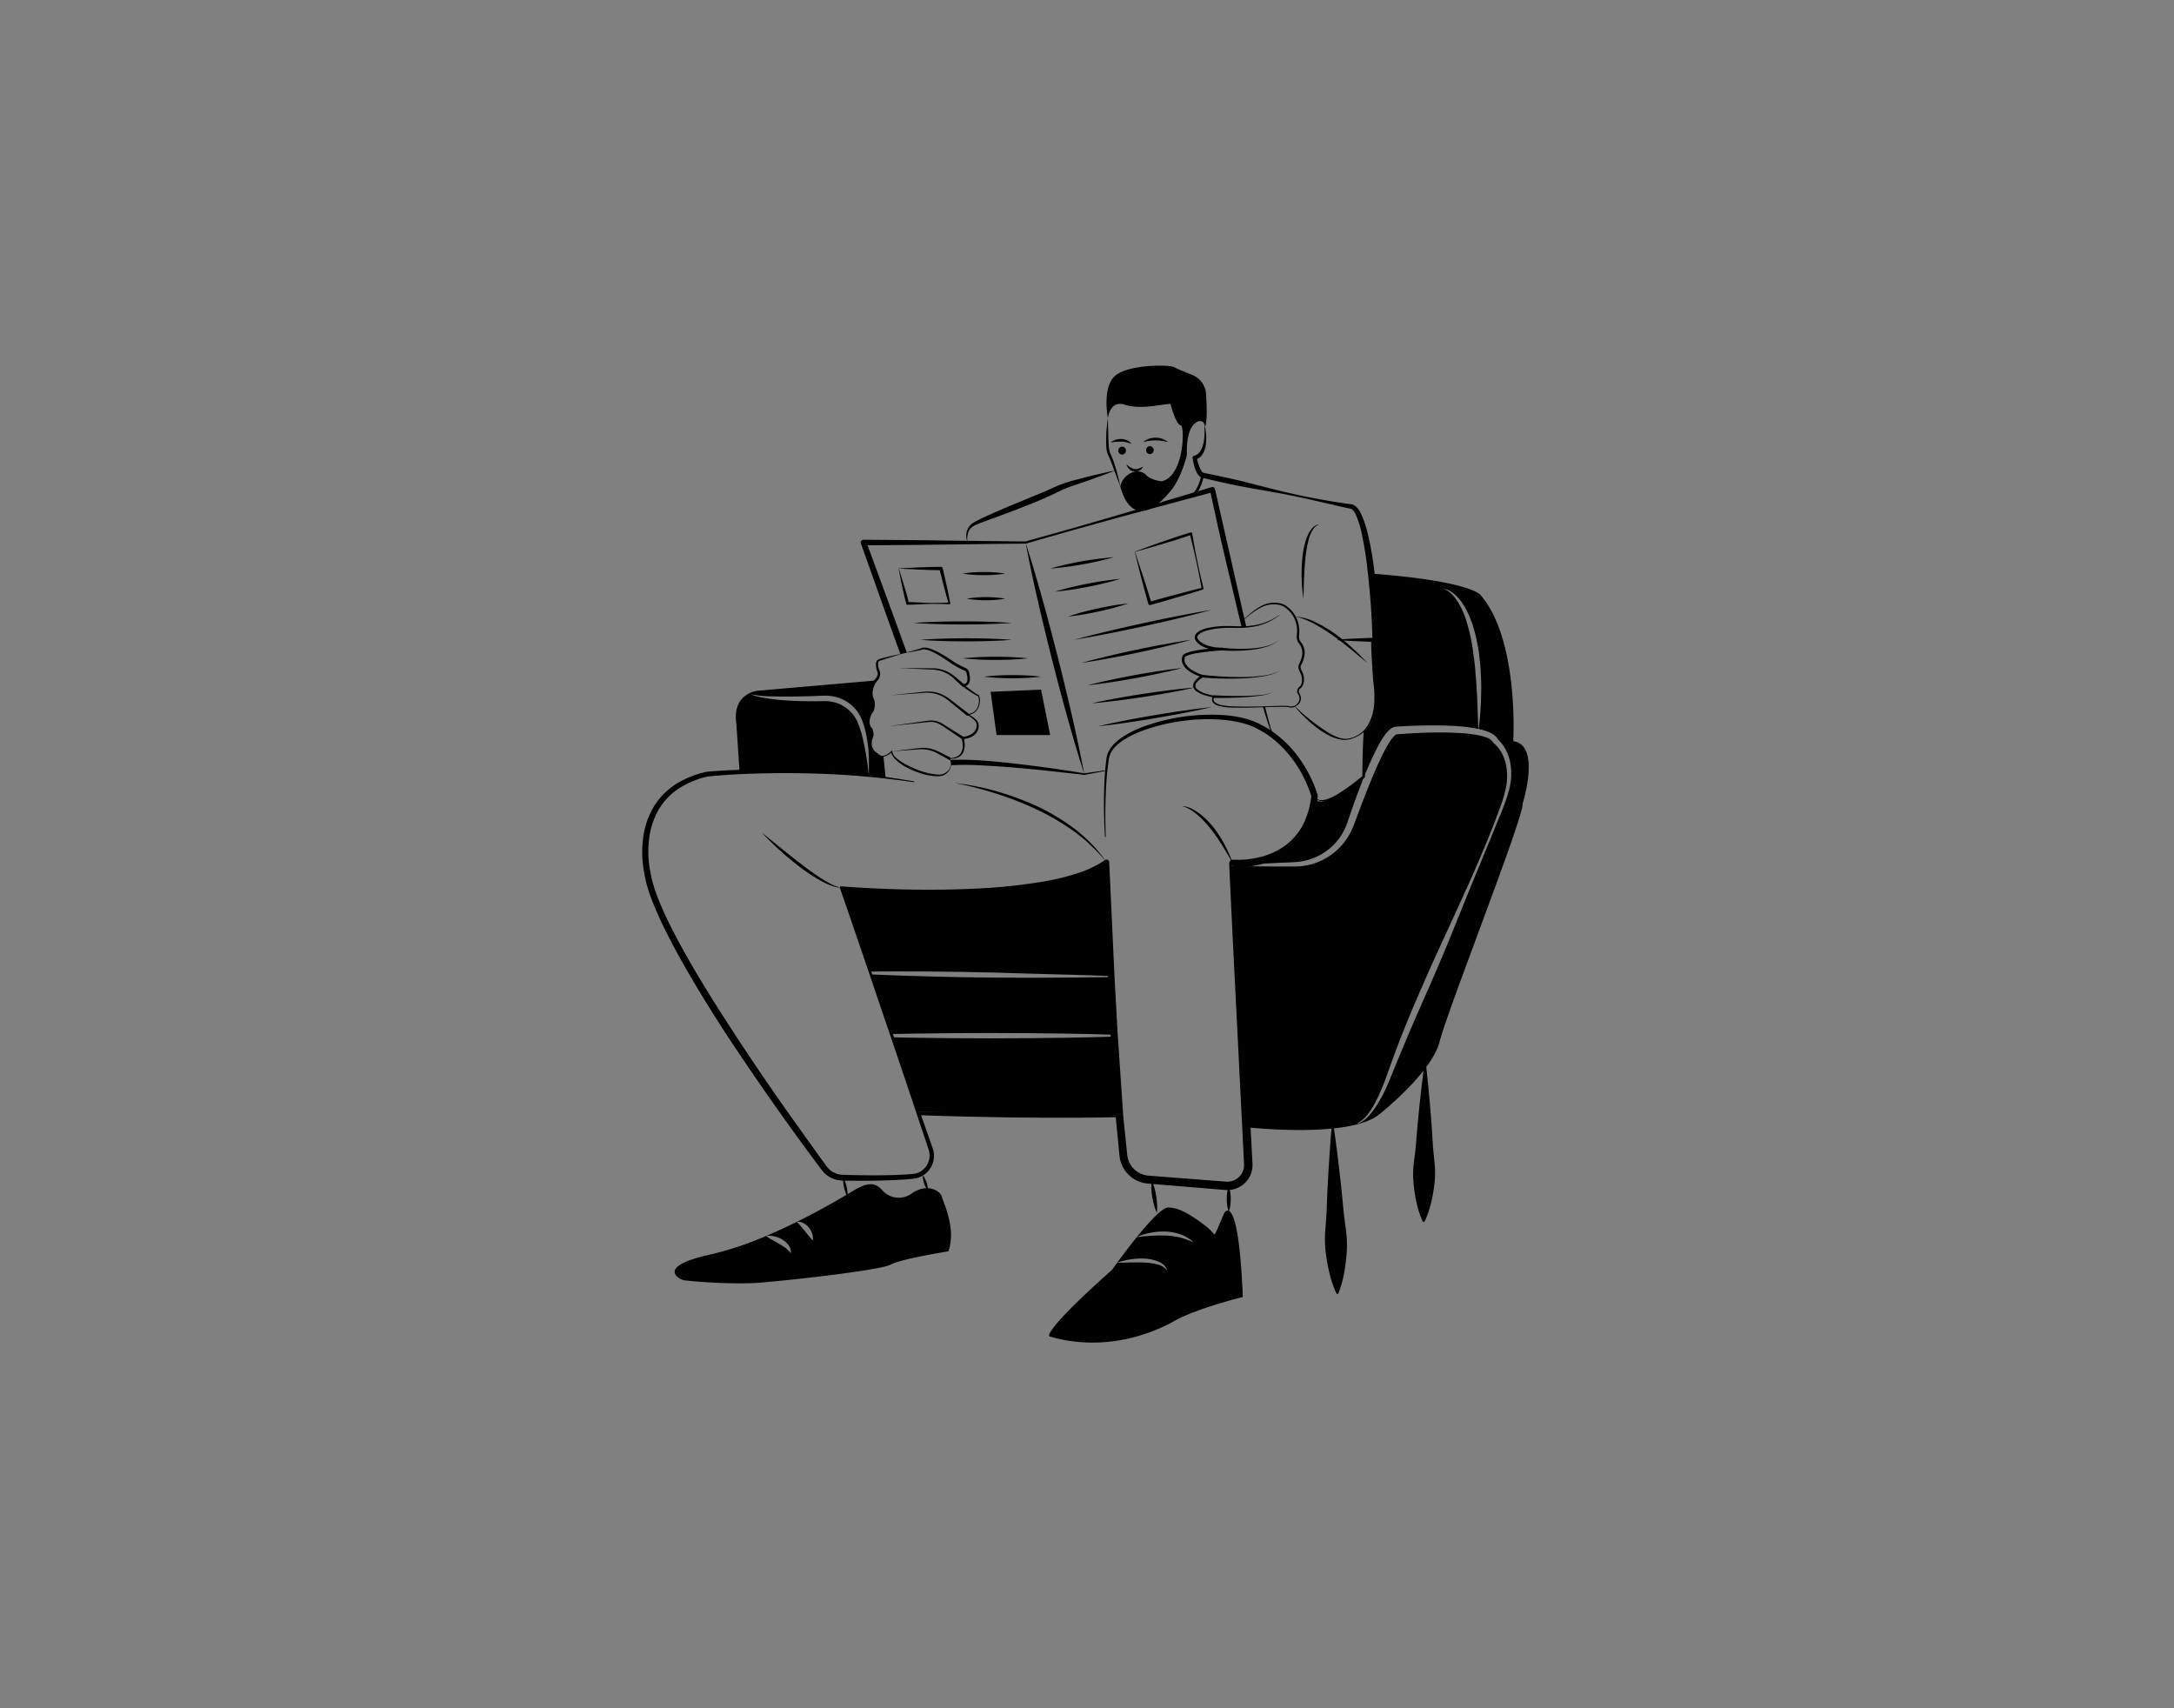 <svg xmlns="http://www.w3.org/2000/svg" data-name="Layer 1" viewBox="0 0 700 550" id="man-reading-newspaper"><rect x="0" y="0" width="700" height="550" fill="#808080" stroke="none"/><path d="M279.74 249.573c.05-2.28.07-4.55-.04-6.85a41.064 41.064 0 00-.98-7.04 27.796 27.796 0 00-1.01-3.45 12.326 12.326 0 00-7.83-7.62 12.934 12.934 0 00-3.7-.63c-1.27 0-2.37.06-3.56.1-2.33.1-4.67.13-7 .17-2.33.03-4.67.03-7-.05a34.651 34.651 0 01-6.96-.68 16.739 16.739 0 003.4.98c1.16.22 2.32.42 3.49.57 2.34.29 4.7.48 7.05.58 2.35.12 4.7.12 7.06.12 1.15.01 2.4-.06 3.47-.03a11.34 11.34 0 018.46 4.23 10.753 10.753 0 011.65 2.82c.42 1.06.8 2.14 1.13 3.24a83.991 83.991 0 012.34 13.54c-6.92-.83-20.54-1.87-41.58-1.01-.55-8.32-.93-14.33-1.13-16.4-.87-8.9 6.74-9.75 6.74-9.75l38.24-3.32c-1.92 2.85-1.69 4.7-1 6.24a5.105 5.105 0 01-.08 3.47c-2.23 3-1 5.39-.45 5.78.55.38.53 2.38.53 2.38-1.54 3.86.62 5.09 2.23 6.24a1.676 1.676 0 001.25.29l.7 6.89S283.39 250.013 279.74 249.573zM356.721 134.627s.616-5.957 5.546-4.313 11.708-.163 14.583-.287c0 0 1.849 6.86 3.286 6.86s1.232 16.637-6.162 18.075c0 0-3.293-.343-4.889-1.982a3.946 3.946 0 00-3.855-1.07 6.17 6.17 0 00-4.504 4.696s3.595 17.151 16.637.924c0 0 2.876-3.492 4.827-11.092 0 0-.719-9.654 4.005-10.886 0 0 1.849-.103 1.746 2.054 0 0 1.039-1.112.379-10.805a7.066 7.066 0 00-4.426-6.087c-2.415-.962-5.155-2.085-5.915-2.519-1.438-.822-14.583-.924-18.897 2.773S356.721 134.627 356.721 134.627z"></path><path d="M356.721,134.627l.133,5.665c.033.94.052,1.88.127,2.809a9.863,9.863,0,0,0,.417,2.629,33.683,33.683,0,0,1,1.962,5.359c.54,1.816,1.005,3.653,1.366,5.516-.68-1.769-1.357-3.534-2-5.306a53.16,53.16,0,0,0-2.104-5.208,9.694,9.694,0,0,1-.449-2.946c-.03-.957-.031-1.908.015-2.857A50.994,50.994,0,0,1,356.721,134.627Z"></path><path d="M357.62 142.458a4.579 4.579 0 011.612-.857 5.751 5.751 0 011.833-.265 4.674 4.674 0 011.827.42 3.553 3.553 0 011.429 1.163 11.645 11.645 0 00-1.648-.532 8.283 8.283 0 00-1.633-.196A21.84 21.84 0 00357.62 142.458zM368.095 142.339a4.962 4.962 0 011.86-1.067 6.546 6.546 0 012.144-.348 6.277 6.277 0 014.007 1.415c-.708-.136-1.361-.312-2.029-.401a12.222 12.222 0 00-1.98-.158A14.865 14.865 0 00368.095 142.339zM361.317 146.361a1.285 1.285 0 000-2.568 1.285 1.285 0 000 2.568zM370.252 146.207a1.285 1.285 0 000-2.568 1.285 1.285 0 000 2.568zM362.703 149.468a5.611 5.611 0 002.56 1.531 2.674 2.674 0 001.371-.123c.242-.056.464-.193.716-.279.238-.117.472-.252.745-.36a5.173 5.173 0 01-.496.698 3.588 3.588 0 01-.685.547 2.559 2.559 0 01-1.795.359 2.897 2.897 0 01-1.586-.878A3.226 3.226 0 01362.703 149.468zM356.3 248.053a.092.092 0 01-.08.11l-7.06 1.33h-.08c-3.76-.47-7.54-.87-11.32-1.28q-5.67-.615-11.34-1.09c-3.78-.31-7.57-.56-11.34-.74a80.23 80.23 0 00-8.91.02 3.646 3.646 0 00-.26-1.74 86.234 86.234 0 019.25.14c3.81.23 7.6.6 11.39 1.03 7.55.86 15.07 1.89 22.57 3.15l7.07-1.01A.089.089 0 01356.3 248.053zM400.72 199.373c.19.82.38 1.65.56 2.47-.47.04-.97.06-1.48.07-.37-1.49-.74-2.97-1.1-4.46l-4.69-19.79c-1.49-6.32-2.84-12.67-4.23-19.01l-29.36 7.89-15.07 4.17-15.03 4.31a.295.295 0 01-.1.02c-4.34 0-8.69.08-13.04.12l-13.04.17c-8.271.12-16.52.17-24.79.24 4.17 11.43 8.42 22.83 12.53 34.28l.09.26c-.66.17-1.35.34-2.05.51l-.02-.05c-4.3-11.84-8.46-23.73-12.7-35.58v-.01a.905.905 0 01.54-1.16 1.117 1.117 0 01.31-.05c8.7.08 17.39.12 26.09.26l13.04.16c4.33.04 8.67.12 12.99.13l15.02-4.2 15.02-4.35 29.97-8.94a.824.824 0 011.02.55l.01.05v.02l8.99 39.64C400.38 197.853 400.55 198.613 400.72 199.373zM409.8 236.573a.088.088 0 01-.02.11.096.096 0 01-.14 0c-.01-.01-.021-.03-.03-.04-1.12-2.98-2.07-6.02-2.95-9.08.23 0 .45-.01.67-.02.75 3.02 1.56 6.03 2.46 9C409.79 236.553 409.8 236.563 409.8 236.573z"></path><path d="M294.259,251.832c-5.508-.761-11.024-1.451-16.564-1.889-5.535-.487-11.085-.771-16.636-.914-5.551-.151-11.105-.138-16.654.003-5.543.149-11.104.432-16.594.98l.089-.015a29.447,29.447,0,0,0-9.312,3.848,22.222,22.222,0,0,0-3.822,3.212,21.455,21.455,0,0,0-2.928,4.022,25.327,25.327,0,0,0-2.898,9.536,32.801,32.801,0,0,0,.453,10.024l.001.005c.006.028.012.064.017.092.779,4.775,2.752,9.448,4.827,13.974,2.11,4.535,4.481,8.966,6.956,13.337,4.96,8.742,10.365,17.243,15.878,25.669q8.271,12.641,17.015,24.978l8.788,12.3,2.216,3.061,1.11,1.517a6.673,6.673,0,0,0,1.139,1.187,6.561,6.561,0,0,0,2.971,1.37,10.742,10.742,0,0,0,1.743.133l1.886.052c5.028.12,10.062.151,15.075-.041q1.88-.071,3.751-.204c.628-.044,1.259-.092,1.785-.182a6.071,6.071,0,0,0,1.572-.56,5.953,5.953,0,0,0,3.189-5.528,6.39,6.39,0,0,0-.304-1.666l-.599-1.794-1.198-3.588-2.399-7.176-4.815-14.346c-6.5-19.101-12.924-38.231-19.544-57.288a.429.429,0,0,1,.436-.569l.008.001c7.206.558,14.444.876,21.676,1.029,7.234.125,14.472.048,21.691-.308a178.154,178.154,0,0,0,21.52-2.237,78.288,78.288,0,0,0,10.468-2.477,34.61,34.61,0,0,0,9.56-4.477.846.846,0,0,1,1.336.654l1.389,29.988.345,7.457.418,7.487c.287,4.993.528,9.983.893,14.967l1.007,14.959c.18,2.491.308,4.99.531,7.475l.759,7.434.379,3.717.095.929c.038.298.088.538.139.807a7.472,7.472,0,0,0,5.293,5.497,8.405,8.405,0,0,0,1.611.263l1.87.145,3.739.289,7.479.579,7.479.579,3.739.289.467.036.379.006a5.073,5.073,0,0,0,2.182-.446,5.412,5.412,0,0,0,3.226-4.676c.015-.448-.026-1.124-.057-1.742l-.094-1.873-.188-3.746-1.505-29.972c-.99-19.982-2.045-39.961-2.944-59.947a1.207,1.207,0,0,1,1.152-1.26,1.224,1.224,0,0,1,.123.001l.028.002a29.228,29.228,0,0,0,9.034-.958,23,23,0,0,0,8.13-3.922,19.703,19.703,0,0,0,5.602-6.987,27.583,27.583,0,0,0,2.399-8.815l.028.367c-2.56-8.287-7.933-16.054-15.379-20.715-.965-.514-1.908-1.102-2.89-1.56a21.127,21.127,0,0,0-3.053-1.147,35.519,35.519,0,0,0-6.49-1.248,58.383,58.383,0,0,0-13.341.265,59.619,59.619,0,0,0-13.007,3.1,33.007,33.007,0,0,0-6.002,2.862,16.411,16.411,0,0,0-2.61,1.995,8.286,8.286,0,0,0-1.927,2.554,5.963,5.963,0,0,0-.479,1.502l-.253,1.662c-.142,1.113-.285,2.227-.381,3.347-.212,2.238-.351,4.487-.432,6.738q-.249,6.753-.004,13.522a.128.128,0,0,1-.122.135.13.13,0,0,1-.135-.121q-.387-6.768-.287-13.551c.033-2.261.124-4.522.289-6.781.073-1.13.193-2.258.312-3.386l.221-1.69a6.812,6.812,0,0,1,.507-1.722,9.146,9.146,0,0,1,2.056-2.862,17.333,17.333,0,0,1,2.712-2.169,34.041,34.041,0,0,1,6.132-3.09,63.6,63.6,0,0,1,26.898-3.842,37.086,37.086,0,0,1,6.803,1.207,22.785,22.785,0,0,1,3.295,1.185c1.069.48,2.057,1.074,3.089,1.609a36.176,36.176,0,0,1,10.177,9.338,41.704,41.704,0,0,1,6.289,12.34.826.826,0,0,1,.033.321l-.005.046a29.668,29.668,0,0,1-2.511,9.526,21.896,21.896,0,0,1-6.159,7.817,25.264,25.264,0,0,1-8.896,4.402,31.386,31.386,0,0,1-9.851,1.117l1.302-1.258c1.146,19.974,2.136,39.956,3.191,59.935l1.563,29.969.195,3.746.098,1.873c.029.631.081,1.203.062,2.006a8.044,8.044,0,0,1-4.866,7.033,7.766,7.766,0,0,1-3.288.656l-.558-.016-.468-.039-3.739-.308-7.479-.617-7.479-.617-3.739-.308-1.87-.154a11.051,11.051,0,0,1-2.083-.356,9.998,9.998,0,0,1-7.058-7.404c-.068-.343-.137-.719-.176-1.041l-.091-.937-.364-3.749-.727-7.497c-.211-2.497-.326-4.996-.494-7.494l-.933-14.988c-.347-4.994-.508-10-.748-14.997l-.336-7.498-.266-7.536L355.468,277.615l1.336.654a36.128,36.128,0,0,1-10.083,4.607,79.759,79.759,0,0,1-10.691,2.408,178.624,178.624,0,0,1-21.71,2.005c-7.256.278-14.514.253-21.765.067-7.252-.184-14.492-.534-21.729-1.125l.444-.568c6.455,19.119,13.08,38.174,19.674,57.242l4.985,14.288,2.503,7.141,1.25,3.571.625,1.785a7.771,7.771,0,0,1,.403,2.037,7.406,7.406,0,0,1-3.877,6.932,7.587,7.587,0,0,1-1.968.732c-.716.133-1.343.181-1.972.236q-1.9.163-3.8.261c-5.065.265-10.125.304-15.183.255l-1.896-.025a12.509,12.509,0,0,1-2.026-.135,8.468,8.468,0,0,1-3.851-1.711,8.621,8.621,0,0,1-1.495-1.514l-1.145-1.521-2.264-3.036c-3.02-4.047-5.969-8.146-8.902-12.257q-8.789-12.338-17.172-24.968c-5.555-8.441-10.885-17.039-15.85-25.864-2.47-4.42-4.839-8.905-6.96-13.528-2.082-4.634-4.088-9.359-4.917-14.577l.018.097a34.616,34.616,0,0,1-.438-10.704,26.474,26.474,0,0,1,3.231-10.223,23.251,23.251,0,0,1,3.245-4.333,23.959,23.959,0,0,1,4.179-3.418,31.062,31.062,0,0,1,9.893-3.943l.017-.004.073-.011c5.589-.481,11.151-.687,16.73-.762q8.362-.122,16.717.29c5.566.261,11.126.664,16.663,1.269,5.545.54,11.052,1.4,16.541,2.313a.128.128,0,0,1,.105.148A.131.131,0,0,1,294.259,251.832Z"></path><path d="M245.394 268.138l6.077 4.937c2.036 1.626 4.055 3.267 6.122 4.843 2.055 1.59 4.154 3.118 6.308 4.558a34.352 34.352 0 003.338 1.974 12.52 12.52 0 003.625 1.354c-2.659-.106-5.087-1.419-7.366-2.672a60.582 60.582 0 01-6.514-4.42c-2.069-1.609-4.086-3.281-6.011-5.054C249.041 271.891 247.154 270.077 245.394 268.138zM307.425 252.117a80.802 80.802 0 0113.859 2.769 92.253 92.253 0 0113.264 4.981 70.387 70.387 0 0112.069 7.443A49.207 49.207 0 01356.31 277.586a58.701 58.701 0 00-4.813-5.134l-1.273-1.208a11.97 11.97 0 00-1.32-1.153l-2.755-2.17a76.012 76.012 0 00-12.034-7.153 102.937 102.937 0 00-13.054-5.149q-3.343-1.089-6.76-1.949C312.034 253.053 309.737 252.558 307.425 252.117zM380.547 259.511a8.394 8.394 0 013.107.848 17.355 17.355 0 012.754 1.721 24.256 24.256 0 014.542 4.607c.674.843 1.243 1.759 1.861 2.639.532.934 1.117 1.836 1.599 2.795.466.967.962 1.915 1.399 2.891.39.999.81 1.98 1.17 2.986-1.096-1.839-2.118-3.696-3.236-5.494l-1.723-2.657c-.628-.844-1.191-1.738-1.86-2.547a32.428 32.428 0 00-4.236-4.625 17.397 17.397 0 00-2.502-1.886A9.558 9.558 0 00380.547 259.511zM330.224 174.68q2.924 9.178 5.478 18.449c1.729 6.174 3.345 12.377 4.939 18.586 1.558 6.218 3.091 12.441 4.512 18.694q2.172 9.368 3.968 18.832-2.927-9.177-5.481-18.448c-1.729-6.174-3.345-12.377-4.937-18.586-1.555-6.218-3.089-12.442-4.509-18.695Q332.024 184.143 330.224 174.68zM306.212 246.407a4.015 4.015 0 01-2.742 3.316 6.118 6.118 0 01-1.51.203 18.409 18.409 0 01-5.838-1.066 24.916 24.916 0 01-5.387-2.466 14.491 14.491 0 01-2.36-1.834 6.045 6.045 0 01-.959-1.179 2.671 2.671 0 01-.456-1.491l.312.127a5.771 5.771 0 01-2.593 1.578 1.918 1.918 0 01-1.529-.272c-.407-.284-.823-.559-1.217-.877a4.144 4.144 0 01-1.632-2.55 6.275 6.275 0 01.435-3.029l-.019.094a5.259 5.259 0 00-.36-1.994.424.424 0 00-.09-.109 1.765 1.765 0 01-.249-.236 2.753 2.753 0 01-.347-.526 4.009 4.009 0 01-.364-1.142 4.88 4.88 0 01.192-2.341 7.515 7.515 0 011.065-2.056l-.052.094a5.257 5.257 0 00.284-2.299 3.216 3.216 0 00-.119-.543c-.056-.166-.129-.332-.226-.556a5.442 5.442 0 01-.059-4.046 10.447 10.447 0 011.229-2.353.438.438 0 01.071-.081l.008-.007a3.24 3.24 0 00.439-.508 2.774 2.774 0 00.323-.601 2.148 2.148 0 00.08-1.309l.016.045a6.388 6.388 0 01-.503-2.91 1.642 1.642 0 01.32-.79 1.418 1.418 0 01.712-.47c.461-.161.91-.278 1.364-.4 1.809-.48 3.634-.855 5.458-1.241a.043.043 0 01.051.033.043.043 0 01-.03.05l-5.335 1.646c-.438.145-.884.292-1.292.463a.789.789 0 00-.423.3 1.067 1.067 0 00-.169.499 5.799 5.799 0 00.551 2.522l.016.045a2.947 2.947 0 01-.041 1.793 3.601 3.601 0 01-.392.801 3.526 3.526 0 01-.585.688l.078-.087a6.49 6.49 0 00-1.359 4.458 5.024 5.024 0 00.317 1.122c.069.167.164.393.239.63a4.056 4.056 0 01.14.703 6.061 6.061 0 01-.388 2.71.346.346 0 01-.046.086l-.006.008a5.298 5.298 0 00-1.213 3.793 3.323 3.323 0 00.265.952 2.119 2.119 0 00.24.398.926.926 0 00.142.148 1.049 1.049 0 01.253.314 5.557 5.557 0 01.323 2.31.24.24 0 01-.019.095 5.731 5.731 0 00-.548 2.783 3.602 3.602 0 001.442 2.378c.777.558 1.541 1.425 2.502 1.099a5.299 5.299 0 002.388-1.55.181.181 0 01.312.117l0.0.011a3.565 3.565 0 001.418 2.276 13.911 13.911 0 002.355 1.625 32.212 32.212 0 005.261 2.375 20.575 20.575 0 005.606 1.22 3.861 3.861 0 002.635-.699 3.374 3.374 0 001.531-2.294.043.043 0 01.048-.037A.044.044 0 01306.212 246.407zM305.87 244.679l-.233-.429a.074.074 0 01.03-.1l.025-.008.009-.001c.395-.055.791-.071 1.176-.139a5.007 5.007 0 001.102-.358 2.992 2.992 0 001.599-1.497 4.81 4.81 0 00.401-2.196 8.21 8.21 0 00-.375-2.255.358.358 0 01.232-.449.374.374 0 01.079-.016 6.606 6.606 0 002.715-.759 3.439 3.439 0 001.707-2.027 2.899 2.899 0 00.118-1.331 2.208 2.208 0 00-.65-1.144 10.723 10.723 0 00-2.324-1.786l-.011-.006a.168.168 0 01.079-.312 3.609 3.609 0 002.897-1.53 5.074 5.074 0 00.722-3.288 2.838 2.838 0 00-.207-.796c-.06-.117-.122-.197-.165-.189a2.506 2.506 0 01-.461-.185c-.539-.284-1.036-.604-1.536-.926-.995-.648-1.961-1.325-2.914-2.03a.347.347 0 01.17-.624l.02-.002a1.726 1.726 0 001.049-.412 1.645 1.645 0 00.38-1.035 5.522 5.522 0 00-.104-1.302 4.752 4.752 0 00-.308-1.205c-.168-.295-.464-.411-.939-.627-.426-.199-.855-.396-1.277-.611a24.104 24.104 0 01-2.477-1.433c-1.552-1.074-3.073-2.113-4.685-3.029a16.692 16.692 0 00-2.484-1.18 7.382 7.382 0 00-1.292-.367 3.309 3.309 0 00-.64-.045 1.261 1.261 0 00-.498.116l-.089.06a.109.109 0 01-.037.015c-1.559.33-3.129.614-4.695.916a.043.043 0 01-.05-.034.043.043 0 01.03-.05c1.533-.438 3.063-.895 4.604-1.304l-.125.075a1.392 1.392 0 01.813-.322 3.83 3.83 0 01.761.003 6.926 6.926 0 011.428.316 17.375 17.375 0 012.634 1.126 42.014 42.014 0 014.815 2.969 23.22 23.22 0 002.397 1.359l1.248.623a2.601 2.601 0 011.294.991 2.326 2.326 0 01.261.798l.124.707a6.288 6.288 0 01.081 1.496 2.338 2.338 0 01-.645 1.515 2.434 2.434 0 01-1.526.569l.19-.626c.92.725 1.846 1.454 2.786 2.153.471.346.949.691 1.44.98a2.418 2.418 0 00.348.167.662.662 0 01.424.427 3.169 3.169 0 01.194.919 5.483 5.483 0 01-.843 3.469 3.965 3.965 0 01-3.091 1.722l.068-.318a11.412 11.412 0 012.538 1.719 2.763 2.763 0 01.879 1.39 3.542 3.542 0 01-.042 1.644 4.177 4.177 0 01-2.009 2.498 6.93 6.93 0 01-3.041.802l.311-.465a8.851 8.851 0 01.354 2.474 5.08 5.08 0 01-.586 2.447 3.357 3.357 0 01-1.923 1.597 5.344 5.344 0 01-1.205.274c-.406.031-.814.021-1.217.023l.063-.109.187.471a.043.043 0 01-.077.036z"></path><path d="M289.375 215.093l11.188.079a11.08 11.08 0 015.438 1.59 15.401 15.401 0 012.259 1.735l2.12 1.822a.428.428 0 11-.558.649l-.012-.011-2.049-1.902a14.739 14.739 0 00-2.102-1.75 10.545 10.545 0 00-5.115-1.706zM286.756 223.874l6.729-.719 3.365-.36a13.043 13.043 0 013.418-.061 11.068 11.068 0 013.305.971 14.42 14.42 0 012.874 1.883l5.375 4.112a.428.428 0 11-.52.68l-.011-.008-5.243-4.28a13.845 13.845 0 00-2.712-1.907 10.584 10.584 0 00-3.131-1.027 12.653 12.653 0 00-3.328-.043l-3.375.253zM286.217 233.81l12.537-1.751a6.754 6.754 0 014.721.959l1.34.841 5.36 3.366a.428.428 0 01-.455.725l-.012-.008-5.243-3.545a13.142 13.142 0 00-2.653-1.58 6.27 6.27 0 00-3.005-.334zM287.141 241.898l4.791-.568c1.605-.176 3.176-.409 4.81-.538a11.083 11.083 0 014.822.887c1.492.699 2.89 1.436 4.34 2.152a.428.428 0 11-.379.768l-.015-.008-.006-.003c-1.401-.771-2.817-1.595-4.205-2.324a10.547 10.547 0 00-4.548-1.044c-1.576.054-3.2.219-4.798.323zM400.069 199.984a22.697 22.697 0 015.589-4.622 8.987 8.987 0 017.168-.943 5.608 5.608 0 01.874.381 7.485 7.485 0 01.782.537 9.418 9.418 0 013.289 4.45 10.422 10.422 0 01.578 3.681c-.005.312-.026.624-.057.934a5.037 5.037 0 00-.013.836 2.405 2.405 0 00.518 1.4l.042.043a5.4 5.4 0 011.174 4.322 8.644 8.644 0 01-.61 2.159c-.277.702-.741 1.304-.631 1.823a3.454 3.454 0 00.326.907 10.899 10.899 0 01.466 1.005 5.444 5.444 0 01.269 2.258 3.73 3.73 0 01-.777 2.18 2.345 2.345 0 01-.251.213 1.563 1.563 0 00-.177.14 1.239 1.239 0 00-.275.348 1.514 1.514 0 00-.167.869l-.048-.109a3.589 3.589 0 01.746 2.1 2.838 2.838 0 01-.944 2.009 3.375 3.375 0 01-2.001.909 4.637 4.637 0 01-1.076-.152c-.336-.047-.685-.064-1.032-.079-2.798-.048-5.612.061-8.422.157-2.811.096-5.625.16-8.444.076a20.149 20.149 0 01-4.232-.467 4.551 4.551 0 01-1.982-.98 1.56 1.56 0 01-.508-1.097 1.9 1.9 0 01.367-1.157l.157.428a27.523 27.523 0 01-2.912-.724 8.528 8.528 0 01-2.756-1.358 2.359 2.359 0 01-.889-1.432 2.315 2.315 0 01.454-1.639 7.335 7.335 0 012.378-2.02l.06.707a23.46 23.46 0 01-2.251-.87 12.308 12.308 0 01-2.119-1.222 6.187 6.187 0 01-1.707-1.856 3.309 3.309 0 01-.362-2.638l-.031.159a1.261 1.261 0 01.63-.996 4.137 4.137 0 01.807-.425 11.629 11.629 0 011.618-.5 32.391 32.391 0 013.25-.594c2.173-.29 4.344-.476 6.531-.597l.022.884a16.314 16.314 0 01-4.906-.747 8.584 8.584 0 01-2.281-1.118 4.887 4.887 0 01-.97-.874 2.53 2.53 0 01-.645-1.287 1.888 1.888 0 01.488-1.408 3.602 3.602 0 011.05-.833 9.322 9.322 0 012.35-.894 24.981 24.981 0 014.859-.66c3.267-.194 6.484.326 9.654-.189a18.273 18.273 0 008.853-3.454l.005-.004a.043.043 0 01.054.066 17.991 17.991 0 01-8.848 3.812 27.093 27.093 0 01-4.868.323c-1.616-.016-3.215-.06-4.814.069a24.341 24.341 0 00-4.707.736 8.612 8.612 0 00-2.145.861c-.644.368-1.179.933-1.112 1.479a3.087 3.087 0 001.295 1.556 7.735 7.735 0 002.055.994 15.466 15.466 0 004.634.687.442.442 0 01.022.884c-2.153.127-4.317.319-6.452.612-1.066.15-2.132.314-3.166.557a10.805 10.805 0 00-1.499.447 3.328 3.328 0 00-.636.324c-.195.119-.282.268-.27.29a.062.062 0 01.005.049l-.036.111a2.543 2.543 0 00.298 1.916 5.378 5.378 0 001.465 1.609 11.518 11.518 0 001.964 1.154 22.819 22.819 0 002.155.855.388.388 0 01.24.493.4.4 0 01-.18.213 6.664 6.664 0 00-2.152 1.745 1.63 1.63 0 00-.362 1.139 1.705 1.705 0 00.639 1.032 7.982 7.982 0 002.518 1.29 26.983 26.983 0 002.832.763.271.271 0 01.206.323.287.287 0 01-.048.104 1.16 1.16 0 00.075 1.579 4.064 4.064 0 001.745.882 19.771 19.771 0 004.128.51c2.801.122 5.612.098 8.42.04 2.81-.036 5.614-.238 8.44-.2.354.012.709.024 1.07.071a3.985 3.985 0 001.004.131 3.001 3.001 0 001.744-.851 2.398 2.398 0 00.763-1.718 3.103 3.103 0 00-.696-1.784l-.006-.008a.227.227 0 01-.042-.102 2.02 2.02 0 01.194-1.217 1.784 1.784 0 01.375-.502 2.108 2.108 0 01.24-.199 1.853 1.853 0 00.154-.139 3.219 3.219 0 00.569-1.83 4.802 4.802 0 00-.281-1.978 9.774 9.774 0 01-.86-2.045 2.136 2.136 0 01.216-1.241c.162-.358.318-.644.447-.97a7.906 7.906 0 00.542-1.975 4.778 4.778 0 00-1.01-3.74l.042.043c-1.074-1.17-.715-2.688-.672-3.757a9.735 9.735 0 00-.505-3.44 8.457 8.457 0 00-1.744-2.992 9.425 9.425 0 00-1.278-1.199 4.616 4.616 0 00-1.471-.866 8.584 8.584 0 00-6.8.748 22.475 22.475 0 00-5.702 4.341.043.043 0 01-.061.001A.044.044 0 01400.069 199.984z"></path><path d="M393.532 208.557a52.426 52.426 0 009.398.232 24.982 24.982 0 004.647-.725 9.62 9.62 0 004.192-2.06 9.721 9.721 0 01-4.132 2.266 25.29 25.29 0 01-4.665.945 53.021 53.021 0 01-9.528.193.428.428 0 11.055-.854l.018.002zM387.269 217.286a105.645 105.645 0 0012.753.703 52.411 52.411 0 006.374-.42 16.221 16.221 0 006.091-1.809 16.321 16.321 0 01-6.058 2.02 52.726 52.726 0 01-6.395.637 106.239 106.239 0 01-12.856-.28.428.428 0 11.068-.853l.012.001zM390.834 223.857c3.23.177 6.479.254 9.721.204 1.62-.038 3.242-.092 4.855-.251a14.313 14.313 0 004.715-1.067 14.404 14.404 0 01-4.689 1.279c-1.614.23-3.239.356-4.864.466-3.253.193-6.507.259-9.771.223a.428.428 0 01.009-.856l.017.001zM388.041 137.595a22.667 22.667 0 01.332 2.798 15.513 15.513 0 01-.106 2.859 7.642 7.642 0 01-.961 2.809 3.923 3.923 0 01-2.587 1.959l.589-.764a19.963 19.963 0 00.855 2.943 8.559 8.559 0 00.625 1.307 1.733 1.733 0 00.708.733l-.095-.027c3.812.78 7.624 1.566 11.41 2.462 3.785.907 7.548 1.914 11.323 2.865a229.005 229.005 0 0022.885 4.538l1.431.194.727.097a2.526 2.526 0 01.958.373 6.411 6.411 0 012.045 2.589 29.424 29.424 0 012.011 5.659 95.655 95.655 0 012.163 11.588 135.521 135.521 0 01.892 23.44l-.002.045a.643.643 0 01-.665.611c-3.954-.142-7.908-.305-11.862-.568a.1.1 0 010-.2c3.954-.263 7.908-.426 11.862-.568l-.667.655c-.177-7.744-.761-15.48-1.671-23.155A107.116 107.116 0 00438.386 171.436a32.518 32.518 0 00-1.678-5.398 5.129 5.129 0 00-1.391-2.043 1.2 1.2 0 00-.371-.198c-.21-.052-.477-.098-.712-.147l-1.446-.301-11.397-2.62c-3.801-.841-7.615-1.617-11.451-2.29-3.834-.686-7.677-1.329-11.497-2.083-3.818-.763-7.609-1.647-11.397-2.547l-.045-.011-.051-.017a3.153 3.153 0 01-1.519-1.477 10.036 10.036 0 01-.69-1.599 19.857 19.857 0 01-.738-3.238.67.67 0 01.564-.761l.025-.003a2.212 2.212 0 00.938-.414 3.561 3.561 0 00.84-.85 7.317 7.317 0 001.04-2.362 14.84 14.84 0 00.397-2.69c.056-.917.043-1.841.034-2.773a.1.1 0 01.094-.106A.105.105 0 01388.041 137.595zM311.558 174.68a5.887 5.887 0 01-.293-3.507 4.686 4.686 0 01.808-1.675 5.296 5.296 0 011.408-1.247c2.095-1.185 4.194-2.093 6.322-3.047 4.241-1.886 8.538-3.612 12.8-5.392 2.138-.868 4.272-1.754 6.348-2.698a37.552 37.552 0 016.646-2.417c4.48-1.185 8.98-2.303 13.537-3.23-4.319 1.725-8.694 3.259-13.09 4.725a43.246 43.246 0 00-6.281 2.633c-2.116 1.026-4.256 1.93-6.397 2.835-4.301 1.753-8.632 3.401-12.98 4.985-2.149.816-4.389 1.559-6.429 2.459a4.071 4.071 0 00-2.167 2.237A6.092 6.092 0 00311.558 174.68z"></path><path d="M416.881,198.501a16.991,16.991,0,0,1,6.789,1.883,40.809,40.809,0,0,1,6.099,3.603,58.663,58.663,0,0,1,5.488,4.457c1.731,1.593,3.385,3.255,5.011,4.954-.933-.716-1.829-1.472-2.745-2.207-.903-.746-1.774-1.538-2.698-2.251-1.814-1.469-3.653-2.906-5.55-4.255a60.072,60.072,0,0,0-5.898-3.715,27.558,27.558,0,0,0-3.147-1.491A13.684,13.684,0,0,0,416.881,198.501Z"></path><path d="M416.913 227.349a63.187 63.187 0 0011.111 8.719 16.064 16.064 0 003.173 1.451 6.254 6.254 0 003.418.203 9.266 9.266 0 005.619-3.919 15.116 15.116 0 002.179-6.552 31.013 31.013 0 00-.13-7.003c-.286-2.351-.365-4.74-.526-7.11q-.2-3.563-.299-7.131a.043.043 0 01.042-.044.043.043 0 01.044.037c.676 4.711 1.126 9.425 1.617 14.151a26.22 26.22 0 01.051 7.203 14.324 14.324 0 01-2.596 6.721 12.113 12.113 0 01-2.639 2.469 13.276 13.276 0 01-3.285 1.464 7.495 7.495 0 01-3.618-.029 15.587 15.587 0 01-3.386-1.288 30.911 30.911 0 01-5.86-4.153 44.112 44.112 0 01-4.977-5.132.043.043 0 01.006-.06A.044.044 0 01416.913 227.349zM419.698 192.756a49.607 49.607 0 01-.576-6.48 50.127 50.127 0 01.207-6.52 26.822 26.822 0 011.353-6.423 11.148 11.148 0 011.552-2.937 4.181 4.181 0 012.783-1.672 4.219 4.219 0 00-2.384 1.957 10.752 10.752 0 00-1.22 2.892 37.205 37.205 0 00-1.09 6.284c-.228 2.128-.329 4.274-.435 6.424-.052 1.075-.082 2.153-.101 3.231zM383.478 160.023a.428.428 0 01-.117-.84c2.011-.57 3.165-4.703 3.44-6.248a.428.428 0 01.843.15c-.044.248-1.116 6.089-4.049 6.92A.421.421 0 01383.478 160.023z"></path><path d="M439.079 235.471c.15 2.432.239 4.864.298 7.296.076 2.432.111 4.864.119 7.296a.418.418 0 01-.142.314 49.61 49.61 0 01-7.651 5.523 18.994 18.994 0 01-4.372 1.858 4.881 4.881 0 01-2.402.067 2.338 2.338 0 01-1.66-1.6 2.31 2.31 0 001.715 1.355 4.851 4.851 0 002.227-.259 18.458 18.458 0 004.126-2.039 65.768 65.768 0 007.465-5.533l-.142.314c.008-2.432.043-4.864.119-7.296C438.839 240.335 438.929 237.903 439.079 235.471zM271.487 379.178a10.934 10.934 0 011.132 3.026 10.809 10.809 0 01.298 3.217 10.802 10.802 0 01-1.132-3.026A10.926 10.926 0 01271.487 379.178zM297.113 378.379a7.498 7.498 0 011.248 2.357 7.406 7.406 0 01.437 2.631 7.411 7.411 0 01-1.248-2.357A7.487 7.487 0 01297.113 378.379z"></path><path d="M305.369 402.883s-15.4 2.46-18.69 4.31c-3.29 1.85-36.56 5.55-44.78 5.96a170.869 170.869 0 01-21.18-.89 4.906 4.906 0 01-2.67-1.22c-1.6-1.49-2.14-4.31 10.71-7.14a104.31 104.31 0 0017.87-5.95c1.48 1.04 2.94 1.74 4.3 2.56a18.759 18.759 0 011.96 1.26 10.089 10.089 0 011.75 1.72 3.793 3.793 0 00-.78-2.63 6.342 6.342 0 00-2.07-1.83 8.142 8.142 0 00-2.49-.96 6.74 6.74 0 00-2.65-.12c3.44-1.46 6.8-3.02 9.92-4.56.53.54.95 1.02 1.38 1.5l1.19 1.44 1.18 1.49a14.952 14.952 0 001.4 1.57 4.868 4.868 0 00-.21-2.19 5.873 5.873 0 00-1.04-1.94 5.359 5.359 0 00-1.71-1.43 3.47 3.47 0 00-2.19-.44c8.78-4.34 15.8-8.56 18.2-10.03 4.72-2.87 7.19-2.67 9.44 0a7.048 7.048 0 009.45.83c5.55-3.7 9.45-.21 9.66 1.23C303.52 386.863 308.04 395.283 305.369 402.883zM370.809 379.964a19.963 19.963 0 011.468 5.152 26.104 26.104 0 01.278 2.648 14.362 14.362 0 01-.078 2.705 14.382 14.382 0 01-.912-2.548 26.103 26.103 0 01-.556-2.604A19.963 19.963 0 01370.809 379.964zM395.639 381.941a12.079 12.079 0 01.641 4.1 15.554 15.554 0 01-.141 2.05 8.859 8.859 0 01-.501 2.05 8.846 8.846 0 01-.501-2.05 15.554 15.554 0 01-.141-2.05A12.074 12.074 0 01395.639 381.941z"></path><path d="M400.17 417.593s-14.69 3.58-22.04 7.72c-7.35 4.15-22.61 10.08-40.12 5 0 0-3.68-.29 20.06-21.48 0 0 .62-.87 1.63-2.26 2.91-.03 5.75-.2 8.56-.08a20.94 20.94 0 014.13.53 5.878 5.878 0 013.479 2.09 3.942 3.942 0 00-1.21-1.88 6.81 6.81 0 00-1.96-1.16 13.578 13.578 0 00-4.38-.86 22.923 22.923 0 00-4.39.27 19.932 19.932 0 00-4.23 1.09c1.48-2.03 3.82-5.16 6.3-8.23a57.398 57.398 0 019.39-.54 28.21 28.21 0 014.57.62 22.76 22.76 0 014.39 1.65 11.427 11.427 0 00-4.1-2.6 17.476 17.476 0 00-4.8-.95 22.462 22.462 0 00-4.85.36 18.315 18.315 0 00-4.59 1.45c3.93-4.86 8.23-9.56 10.14-9.56 3.54 0 7.53 2.49 12.17 6.04a18.81 18.81 0 012.19 2.09c.78.84.21 1.7 3.72-6.44C394.23 390.463 398.76 382.843 400.17 417.593zM360.487 359.67q-7.51.18-15.02.188c-7.232.034-14.455-.026-21.678-.111-7.223-.12-14.447-.257-21.67-.496-2.062-.06-4.117-.129-6.179-.214l-.368-1.07c2.191-.026 4.373-.043 6.564-.043 7.223-.034 14.455.026 21.678.111 7.223.111 14.447.248 21.67.488q7.472.218 14.951.608z"></path><path d="M360.44,359.133l-64.87-1.17-8.21-23.98c2.32.06,4.65.1,6.98.14,8.09.14,16.17.17,24.27.19,8.09-.02,16.18-.05,24.26-.19q7.965-.12,15.92-.37c-.01-.2-.02-.39-.04-.6q-7.935-.255-15.88-.37c-8.08-.13-16.17-.17-24.26-.18-8.1.01-16.18.05-24.27.18-2.45.04-4.9.08-7.34.14l-6.58-19.19c2.95.14,5.89.26,8.84.35,7.02.26,14.05.41,21.07.55,7.03.1,14.06.19,21.08.17,5.76,0,18.22-.07,26.41-.2-.01-.11-.01-.22-.01-.34-8.17-.35-20.62-.6-26.38-.79-7.02-.26-14.04-.41-21.07-.55-7.03-.1-14.05-.18-21.08-.16-3.05,0-6.11.01-9.16.06l.19.58-9.45-27.6s65.98,5.63,85.45-8.22Z"></path><path fill="#fff" d="M413.599,334.737c3.125.039,6.223.048,9.281-.154a35.89,35.89,0,0,0,4.508-.561,11.349,11.349,0,0,0,4.03-1.442,3.742,3.742,0,0,0,1.304-1.321,3.246,3.246,0,0,0,.303-.848l.209-1.123c.285-1.501.469-3.025.675-4.552.371-3.06.644-6.147.935-9.26a51.617,51.617,0,0,1,.46,9.372c-.042,1.571-.198,3.137-.393,4.707l-.184,1.174a5.046,5.046,0,0,1-.454,1.346,5.459,5.459,0,0,1-1.876,2.008,9.383,9.383,0,0,1-2.328,1.053,15.29,15.29,0,0,1-2.387.556,28.027,28.027,0,0,1-4.768.288A40.734,40.734,0,0,1,413.599,334.737Z"></path><path d="M490.27,258.723c.64,3.66-24.12,66.32-26.71,76.57-2.58,10.26-19.59,23.6-19.59,23.6-9.91,7.79-42.64,4.03-42.64,4.03l-4.31-84.08c4.6.08,9.21.11,13.81.15,2.32-.01,4.57.04,6.94-.03a19.838,19.838,0,0,0,6.98-1.56,20.36,20.36,0,0,0,10.3-9.77,30.974,30.974,0,0,0,1.35-3.3l1.21-3.22c.81-2.15,1.62-4.29,2.47-6.42,1.7-4.25,3.45-8.49,5.49-12.52.52-1,1.06-1.98,1.64-2.91a12.22,12.22,0,0,1,1.87-2.44,2.217,2.217,0,0,1,.42-.32c.05-.01.1-.06.11-.04.02,0,.02-.01.04-.02l.24-.02,1.7-.13,3.42-.22c4.57-.23,9.15-.34,13.69-.13a53.293,53.293,0,0,1,6.72.67,18.407,18.407,0,0,1,3.15.82,4.012,4.012,0,0,1,2.17,1.54l.02.03a1.036,1.036,0,0,0,.28.35,10.798,10.798,0,0,1,2.42,2.96,12.883,12.883,0,0,1,1.41,3.72,18.611,18.611,0,0,1-.09,8.1c-.17.67-.3,1.35-.5,2.02-.21.66-.4,1.33-.63,1.99-.45,1.33-.92,2.65-1.42,3.97-.98,2.63-2.02,5.25-3.08,7.86-2.12,5.21-4.36,10.38-6.66,15.52l-7.03,15.37q-3.57,7.665-6.96,15.4c-2.26,5.15-4.51,10.34-6.58,15.59-2.11,5.23-4.02,10.57-5.91,15.85a63.735,63.735,0,0,1-3.39,7.65,24.215,24.215,0,0,1-2.28,3.48,9.876,9.876,0,0,1-3.09,2.7.109.109,0,0,0-.06.15.119.119,0,0,0,.15.07,9.74,9.74,0,0,0,3.45-2.54,25.07,25.07,0,0,0,2.57-3.42,50.317,50.317,0,0,0,3.88-7.6c2.12-5.25,4.27-10.42,6.46-15.6,2.21-5.18,4.47-10.32,6.76-15.47q3.405-7.74,6.59-15.57l6.34-15.67,6.44-15.63,3.2-7.83a66.991,66.991,0,0,0,2.86-8.03,20.316,20.316,0,0,0,.43-8.65,14.823,14.823,0,0,0-1.41-4.21,12.059,12.059,0,0,0-2.6-3.46,4.139,4.139,0,0,0-1.31-1.48,7.975,7.975,0,0,0-1.71-.93,19.936,19.936,0,0,0-3.18-.96,102.151,102.151,0,0,0,.81-11.87c.09-2.07-.05-4.14-.13-6.21-.06-2.08-.35-4.14-.58-6.21-.1-1.04-.31-2.06-.51-3.09-.22-1.02-.36-2.05-.64-3.06l-.86-3.03c-.33-.99-.74-1.97-1.12-2.94-.41-.97-.93-1.9-1.4-2.84l-.88-1.32-.44-.66-.52-.6a11.606,11.606,0,0,0-2.32-2.16,6.198,6.198,0,0,0-2.88-1.19,4.854,4.854,0,0,1,1.38.65l.63.43.57.5a11.785,11.785,0,0,1,1.92,2.3l.43.61.36.67.72,1.32c.36.95.81,1.85,1.14,2.8a59.438,59.438,0,0,1,2.64,11.85c.26,2.03.56,4.04.66,6.09.18,2.03.35,4.07.43,6.12.25,3.93.28,7.87.51,11.83a1.89,1.89,0,0,0-.23-.05,52.033,52.033,0,0,0-6.98-.88c-4.65-.28-9.29-.25-13.92-.08l-3.47.16-1.74.11-.19.01c-.12.02-.26.04-.39.06a2.753,2.753,0,0,0-.7.24,4.537,4.537,0,0,0-.98.67,13.373,13.373,0,0,0-2.38,2.98c-.64,1.02-1.2,2.05-1.74,3.09a125.87,125.87,0,0,0-5.54,12.79c-.82,2.17-1.62,4.33-2.38,6.51l-1.13,3.27a27.684,27.684,0,0,1-1.17,3.12,18.477,18.477,0,0,1-3.71,5.35,18.937,18.937,0,0,1-5.36,3.74,18.28,18.28,0,0,1-6.35,1.73c-2.23.17-4.58.22-6.86.34-4.6.23-9.2.46-13.8.75l-.03-.61s25.29.39,26.29-21.77c0,0-.63,6.98,15.81-6.16v-14.59s5.72-2.97,3.52-16.22l-1.1-13.25h1.08s.02-19.33-1.02-21.33c32.13,2.43,35.14,6.88,35.14,6.88,12.49,14.42,10.55,47.08,10.55,47.08C496.29,239.853,490.27,258.723,490.27,258.723Z"></path><path fill="#fff" d="M397.02,278.843a.13.13,0,0,1-.12-.13.111.111,0,0,1,.11-.11Z"></path><path d="M429.453 362.911c.661 4.44 1.191 8.884 1.732 13.327l.748 6.667.646 6.67c.208 2.224.54 4.444.833 6.665a35.463 35.463 0 01.222 6.682 56.433 56.433 0 01-.806 6.711 35.188 35.188 0 01-1.868 6.741.37.37 0 01-.678.019 35.207 35.207 0 01-2.245-6.625 56.481 56.481 0 01-1.182-6.655 35.442 35.442 0 01-.155-6.684c.167-2.234.374-4.469.456-6.701l.269-6.696.371-6.699c.29-4.467.569-8.934.979-13.404a.342.342 0 01.678-.019zM459.216 343.451c.496 4.153.861 8.302 1.236 12.451l.5 6.222.398 6.22c.125 2.073.375 4.146.584 6.219a30.637 30.637 0 01-.026 6.215 49.219 49.219 0 01-1.054 6.214 31.371 31.371 0 01-2.117 6.217l-.003.005a.373.373 0 01-.676-.005 30.813 30.813 0 01-1.997-6.224 48.992 48.992 0 01-.935-6.226 30.757 30.757 0 01.094-6.225c.25-2.074.54-4.147.704-6.221l.518-6.221.619-6.219c.456-4.145.9-8.289 1.476-12.429a.342.342 0 01.678.008z"></path><path fill="#fff" d="M279.74,249.573v.22c-.01-.07-.02-.15-.03-.22Z"></path><path d="M365.355,177.635c1.424-.534,2.87-1.078,4.353-1.608,1.485-.525,2.956-1.084,4.48-1.594l4.556-1.559c1.539-.488,3.072-.988,4.614-1.44l.022-.007a.378.378,0,0,1,.469.256l.009.04.796,4.46c.251,1.49.564,2.966.852,4.448.606,2.958,1.297,5.897,2.016,8.831a.296.296,0,0,1-.197.352l-.02.006c-2.802.887-5.618,1.722-8.438,2.545-2.818.828-5.637,1.655-8.473,2.422l-.007.002a.525.525,0,0,1-.641-.362c-.815-2.835-1.554-5.684-2.302-8.498Zm.088.047,2.764,8.327c.869,2.727,1.747,5.419,2.55,8.125l-.648-.36c2.822-.818,5.659-1.576,8.498-2.332,2.837-.762,5.677-1.512,8.532-2.209l-.217.358c-.53-2.974-1.087-5.942-1.729-8.891-.336-1.472-.647-2.949-1.02-4.413l-1.077-4.401.5.29c-1.471.523-2.951.999-4.425,1.487l-4.483,1.368c-1.489.466-3.031.882-4.56,1.333Z"></path><polygon points="318.966 222.744 335.212 222.029 338.132 236.656 320.878 236.656 318.966 222.744"></polygon><path d="M289.415 183.074l1.753 5.665c.536 1.825 1.051 3.611 1.484 5.434l-.426-.332c2.246.045 4.493.205 6.739.266 2.247.055 4.493-.009 6.74-.098l-.264.335q-.804-2.778-1.532-5.575c-.471-1.868-.979-3.727-1.419-5.602l.519.409c-2.2.007-4.393-.074-6.638-.169zm-.079-.061c2.137-.112 4.376-.241 6.678-.334 2.299-.095 4.651-.176 6.995-.169a.538.538 0 01.52.41c.459 1.871.849 3.758 1.277 5.636q.623 2.822 1.163 5.663l.004.023a.263.263 0 01-.209.308.276.276 0 01-.06.004c-2.246-.089-4.493-.153-6.74-.098-2.247.061-4.493.222-6.739.266a.429.429 0 01-.423-.317l-.004-.015c-.517-1.923-.952-3.884-1.366-5.804C290.045 186.669 289.666 184.785 289.336 183.012zM309.941 184.677a41.899 41.899 0 016.855-.5 41.418 41.418 0 016.855.5 41.419 41.419 0 01-6.855.5A41.897 41.897 0 01309.941 184.677zM311.29 192.756a34.134 34.134 0 016.181-.5 33.746 33.746 0 016.181.5 33.747 33.747 0 01-6.181.5A34.133 34.133 0 01311.29 192.756zM294.279 200.561c2.619-.206 5.238-.303 7.857-.383 2.619-.091 5.238-.104 7.856-.117 2.619.011 5.238.024 7.857.115l3.928.14c1.31.083 2.619.132 3.928.245-1.309.113-2.619.162-3.928.245l-3.928.139c-2.619.091-5.238.104-7.857.115-2.619-.013-5.238-.025-7.856-.117C299.517 200.864 296.898 200.767 294.279 200.561zM296.423 206.004c2.44-.206 4.88-.303 7.321-.383 2.44-.091 4.88-.104 7.321-.117 2.44.011 4.88.024 7.321.115l3.66.139c1.22.083 2.44.132 3.66.245-1.22.113-2.44.162-3.66.245l-3.66.14c-2.44.091-4.88.104-7.321.115-2.44-.013-4.88-.025-7.321-.117C301.303 206.307 298.863 206.21 296.423 206.004zM309.941 211.961a98.846 98.846 0 0110.552-.5 97.689 97.689 0 0110.552.5 97.692 97.692 0 01-10.552.5A98.843 98.843 0 01309.941 211.961zM316.796 217.866a75.353 75.353 0 019.208-.5 74.473 74.473 0 019.208.5 74.475 74.475 0 01-9.208.5A75.355 75.355 0 01316.796 217.866zM338.132 183.043a108.598 108.598 0 0120.49-3.638 94.741 94.741 0 01-10.151 2.31A96.173 96.173 0 01338.132 183.043zM339.673 190.496a102.092 102.092 0 0110.431-2.544 100.906 100.906 0 0110.623-1.564 100.908 100.908 0 01-10.431 2.544A102.096 102.096 0 01339.673 190.496zM343.883 198.501a87.607 87.607 0 019.599-2.598 86.577 86.577 0 019.811-1.621 86.581 86.581 0 01-9.599 2.598A87.606 87.606 0 01343.883 198.501zM346.04 205.95c3.619-.998 7.262-1.889 10.908-2.764 3.644-.886 7.304-1.695 10.964-2.504 3.665-.786 7.331-1.569 11.013-2.277l5.524-1.059c1.849-.317 3.691-.668 5.547-.955-1.807.509-3.629.955-5.442 1.434l-5.465 1.331c-3.644.885-7.304 1.695-10.964 2.502-3.666.784-7.332 1.568-11.014 2.275C353.43 204.652 349.747 205.355 346.04 205.95zM348.377 213.399c2.883-.818 5.788-1.529 8.697-2.223 2.906-.706 5.829-1.334 8.751-1.963 2.927-.605 5.855-1.208 8.799-1.736l4.417-.788c1.48-.227 2.952-.487 4.438-.684-1.439.419-2.892.775-4.337 1.164l-4.359 1.061c-2.906.705-5.829 1.334-8.752 1.961-2.927.604-5.855 1.208-8.799 1.734C354.29 212.462 351.345 212.984 348.377 213.399zM350.199 220.639c2.492-.665 5.004-1.222 7.518-1.763 2.513-.552 5.039-1.027 7.566-1.501 2.531-.451 5.062-.9 7.608-1.273l3.819-.556c1.279-.149 2.552-.333 3.837-.452-1.244.343-2.5.622-3.749.934l-3.769.83c-2.513.551-5.039 1.026-7.566 1.5-2.531.45-5.063.899-7.608 1.272C355.312 220.012 352.766 220.38 350.199 220.639zM351.586 226.435c2.725-.626 5.466-1.143 8.209-1.645 2.742-.512 5.496-.947 8.25-1.382 2.758-.411 5.515-.82 8.285-1.152l4.155-.495c1.39-.129 2.776-.292 4.171-.391-1.361.323-2.731.582-4.097.875l-4.113.771c-2.742.512-5.496.947-8.25 1.38-2.758.41-5.515.819-8.285 1.151C357.143 225.89 354.373 226.217 351.586 226.435zM353.589 233.832c3-.716 6.017-1.324 9.038-1.915 3.019-.603 6.05-1.128 9.082-1.653 3.036-.502 6.072-1.001 9.121-1.424l4.574-.631c1.531-.174 3.056-.383 4.592-.527-1.498.368-3.007.672-4.51 1.011l-4.528.907c-3.019.602-6.051 1.128-9.083 1.651-3.036.5-6.072 1-9.121 1.423C359.707 233.105 356.657 233.522 353.589 233.832z"></path></svg>